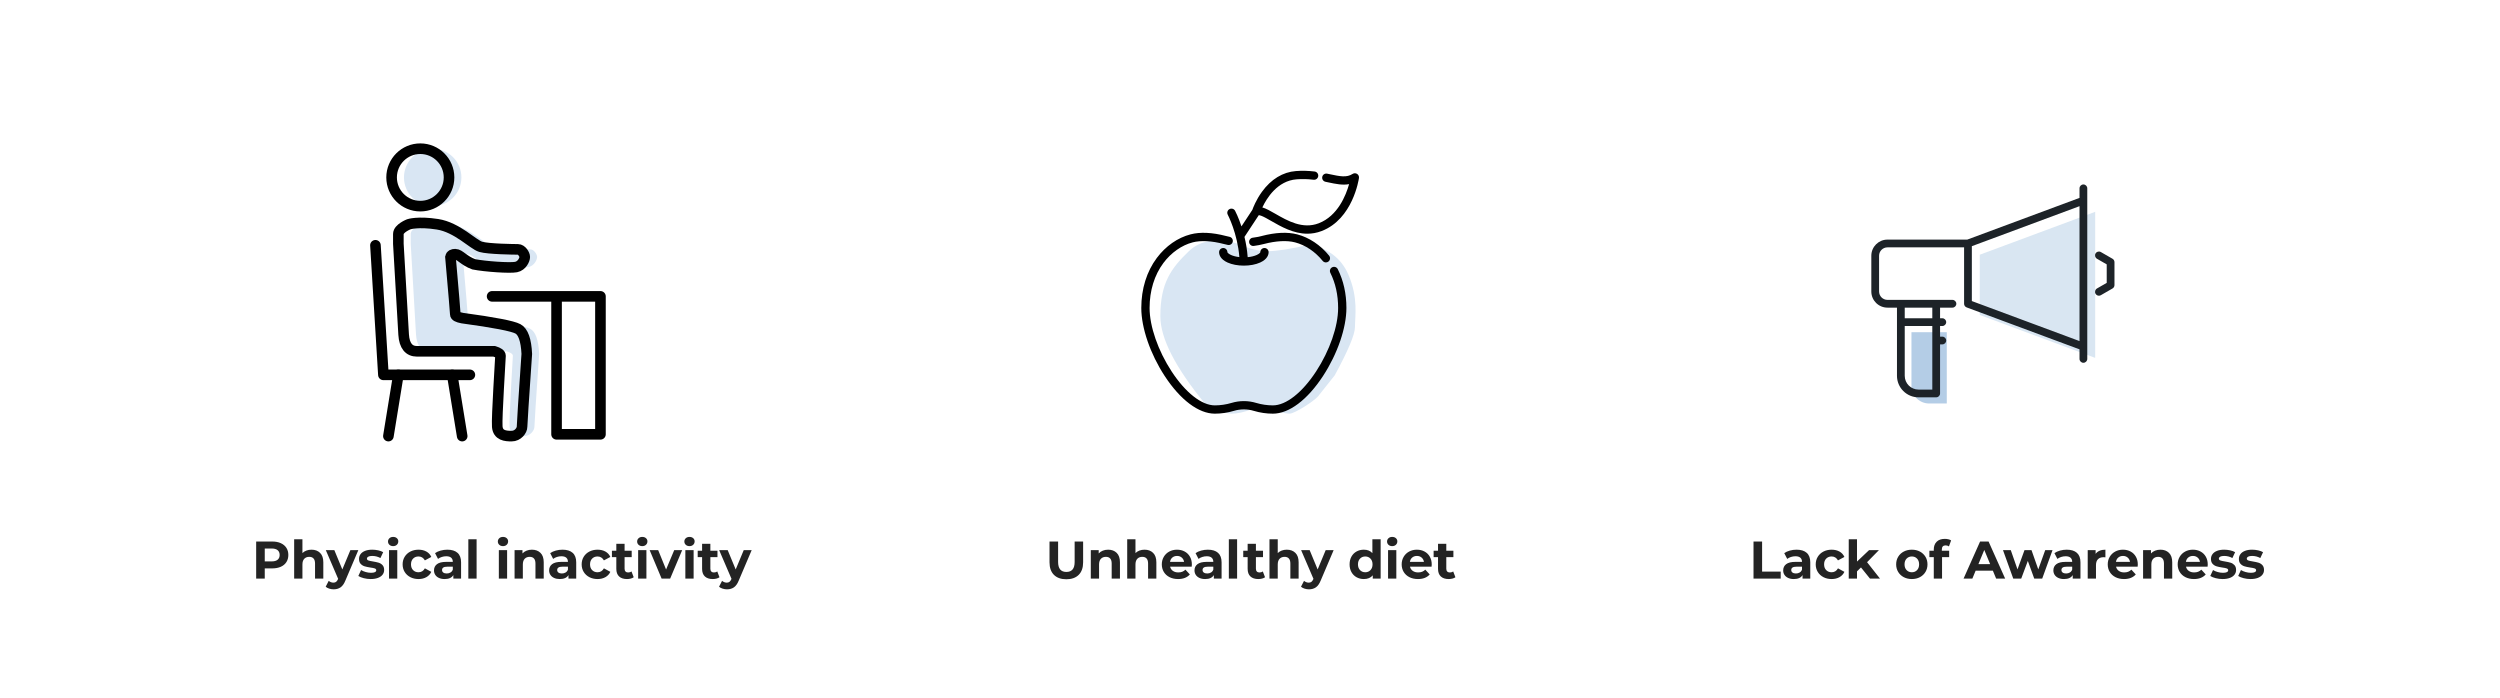 <?xml version="1.0" encoding="UTF-8"?>
<svg width="1698px" height="474px" viewBox="0 0 1698 474" version="1.1" xmlns="http://www.w3.org/2000/svg" xmlns:xlink="http://www.w3.org/1999/xlink">
    <!-- Generator: Sketch 62 (91390) - https://sketch.com -->
    <title>problems copy</title>
    <desc>Created with Sketch.</desc>
    <g id="problems-copy" stroke="none" stroke-width="1" fill="none" fill-rule="evenodd">
        <rect fill="#FFFFFF" x="0" y="0" width="1698" height="474"></rect>
        <rect id="Rectangle" fill="#FFFFFF" x="0" y="0" width="1698" height="474"></rect>
        <g id="apple" transform="translate(775, 116)">
            <path d="M67.356,50.016 C52.157,45.348 40.541,46.871 32.507,54.585 C20.456,66.156 13.104,76.128 13.104,98.735 C13.104,113.807 23.341,133.778 43.816,158.648 C51.8,162.861 57.719,164.967 61.574,164.967 C65.429,164.967 69.947,163.968 75.129,161.97 C77.037,161.97 79.367,161.97 82.117,161.97 C86.244,161.97 97.224,164.967 100.831,164.967 C104.438,164.967 117.718,156.215 120.18,153.24 C121.821,151.257 125.604,146.494 131.528,138.951 C140.703,122.056 145.29,111.129 145.29,106.171 C145.29,98.735 147.674,86.457 140.818,70.521 C136.247,59.897 127.645,53.062 115.012,50.016 C101.989,53.062 92.326,54.585 86.023,54.585 C79.721,54.585 73.498,53.062 67.356,50.016 Z" id="Path-2" fill="#D9E6F3"></path>
            <path d="M133.61,66.793 C132.916,65.401 131.225,64.836 129.834,65.529 C128.442,66.223 127.876,67.913 128.57,69.305 C132.076,76.339 133.854,84.374 133.854,93.187 C133.854,105.656 128.126,122.161 118.906,136.262 C109.46,150.708 98.477,159.333 89.527,159.333 C85.798,159.333 81.797,158.745 78.261,157.677 C72.744,156.01 66.912,156.01 61.395,157.677 C57.859,158.745 53.857,159.333 50.128,159.333 C41.178,159.333 30.195,150.708 20.748,136.262 C11.528,122.161 5.801,105.656 5.801,93.187 C5.801,81.407 9.06,70.819 15.225,62.567 C20.412,55.625 27.643,50.54 35.062,48.616 C40.605,47.179 47.915,47.561 56.201,49.718 C57.107,49.954 58.034,50.17 58.955,50.359 C60.477,50.671 61.966,49.691 62.279,48.168 C62.592,46.645 61.611,45.156 60.088,44.843 C59.262,44.673 58.432,44.481 57.621,44.269 C48.276,41.836 40.211,41.465 33.649,43.166 C24.886,45.438 16.741,51.131 10.714,59.197 C3.816,68.429 0.17,80.183 0.17,93.187 C0.17,106.69 6.249,124.377 16.036,139.343 C26.682,155.625 39.108,164.964 50.128,164.964 C54.455,164.964 58.914,164.308 63.022,163.067 C67.473,161.723 72.18,161.723 76.632,163.067 C80.74,164.308 85.199,164.964 89.526,164.964 C100.546,164.964 112.972,155.625 123.618,139.343 C133.404,124.376 139.484,106.69 139.484,93.187 C139.484,83.495 137.508,74.614 133.61,66.793 Z" id="Path" fill="#000000" fill-rule="nonzero"></path>
            <path d="M127.731,57.646 C121.853,50.417 114.138,45.275 106.006,43.166 C99.444,41.465 91.378,41.836 82.033,44.269 C80.009,44.797 77.93,45.196 75.855,45.457 C74.312,45.651 73.219,47.058 73.412,48.601 C73.606,50.144 75.016,51.239 76.556,51.044 C78.873,50.753 81.194,50.307 83.453,49.718 C91.741,47.561 99.051,47.18 104.593,48.617 C111.57,50.426 118.237,54.894 123.362,61.198 C123.919,61.883 124.73,62.238 125.549,62.238 C126.173,62.238 126.801,62.031 127.323,61.607 C128.529,60.626 128.712,58.853 127.731,57.646 Z" id="Path" fill="#000000" fill-rule="nonzero"></path>
            <path d="M146.741,2.117 C145.811,1.522 144.619,1.526 143.692,2.127 C139.649,4.749 135.107,3.787 128.232,2.332 C127.634,2.205 127.025,2.077 126.404,1.947 C124.882,1.631 123.391,2.609 123.075,4.132 C122.759,5.655 123.737,7.145 125.26,7.461 C125.873,7.588 126.475,7.716 127.065,7.841 C132.231,8.934 136.901,9.923 141.302,9.063 C139.185,16.628 133.619,30.664 120.688,35.646 C109.753,39.86 99.477,33.953 91.221,29.206 C87.908,27.302 84.982,25.62 82.381,24.889 C85.311,18.671 92.578,6.787 105.647,5.795 C109.45,5.506 113.232,5.599 117.208,6.08 C118.753,6.266 120.154,5.167 120.341,3.624 C120.528,2.08 119.428,0.677 117.884,0.49 C113.538,-0.035 109.395,-0.137 105.221,0.18 C96.286,0.858 88.291,5.737 82.101,14.286 C78.137,19.762 76.121,25.057 75.608,26.512 L68.198,37.766 C66.112,31.459 64.043,27.505 63.877,27.192 C63.148,25.819 61.443,25.297 60.07,26.026 C58.697,26.755 58.175,28.46 58.904,29.833 C58.974,29.964 65.468,42.367 66.779,58.62 C64.621,58.378 62.637,57.883 61.092,57.183 C59.226,56.338 58.647,55.48 58.647,55.264 C58.647,53.709 57.386,52.449 55.831,52.449 C54.276,52.449 53.016,53.709 53.016,55.264 C53.016,56.923 53.763,60.044 58.768,62.312 C61.768,63.671 65.695,64.419 69.826,64.419 C73.957,64.419 77.885,63.671 80.886,62.312 C85.891,60.045 86.639,56.923 86.639,55.264 C86.639,53.709 85.379,52.449 83.824,52.449 C82.269,52.449 81.008,53.709 81.008,55.264 C81.008,55.481 80.429,56.338 78.563,57.183 C76.912,57.931 74.759,58.444 72.429,58.665 C72.06,53.662 71.239,49.011 70.241,44.901 L79.96,30.143 C80.291,30.157 80.89,30.261 81.9,30.659 C83.675,31.362 85.871,32.624 88.415,34.086 C95.019,37.882 103.452,42.731 112.928,42.731 C116.083,42.731 119.356,42.192 122.713,40.899 C143.781,32.78 147.848,6.022 148.011,4.887 C148.168,3.796 147.671,2.712 146.741,2.117 Z" id="Path" fill="#000000" fill-rule="nonzero"></path>
        </g>
        <g id="protest-copy" transform="translate(1271, 125)" fill-rule="nonzero">
            <path d="M51.254,100.615 L51.254,149.054 L39.258,149.054 C32.631,149.054 27.258,143.685 27.258,137.057 L27.258,100.615 L51.254,100.615 Z" id="Path" fill-opacity="0.325" fill="#1A66B4"></path>
            <polygon id="Path" fill-opacity="0.166" fill="#1A66B4" points="73.648 47.999 73.648 88.937 152.046 118.07 152.046 18.866"></polygon>
            <g id="Group" fill="#1D2328">
                <path d="M163.83,50.756 L155.898,46.188 C154.637,45.462 153.025,45.896 152.299,47.157 C151.573,48.418 152.007,50.029 153.268,50.755 L159.88,54.563 L159.88,67.121 L153.268,70.928 C152.006,71.655 151.573,73.266 152.299,74.527 C152.787,75.374 153.674,75.848 154.585,75.848 C155.031,75.848 155.484,75.735 155.898,75.496 L163.83,70.928 C164.647,70.457 165.151,69.587 165.151,68.644 L165.151,53.04 C165.151,52.097 164.647,51.227 163.83,50.756 Z" id="Path"></path>
                <path d="M144.041,0.281 C142.586,0.281 141.406,1.461 141.406,2.916 L141.406,9.408 L65.17,37.738 L10.959,37.738 C4.916,37.738 0,42.654 0,48.697 L0,72.988 C0,79.03 4.916,83.947 10.959,83.947 L17.424,83.947 L17.424,130.237 C17.424,138.306 23.989,144.871 32.059,144.871 L44.057,144.871 C45.513,144.871 46.692,143.691 46.692,142.236 L46.692,108.918 L48.219,108.918 C49.674,108.918 50.854,107.738 50.854,106.283 C50.854,104.827 49.674,103.647 48.219,103.647 L46.692,103.647 L46.692,96.432 L48.219,96.432 C49.674,96.432 50.854,95.252 50.854,93.797 C50.854,92.342 49.674,91.162 48.219,91.162 L46.692,91.162 L46.692,83.947 L55.102,83.947 C56.558,83.947 57.738,82.767 57.738,81.312 C57.738,79.856 56.558,78.676 55.102,78.676 L10.959,78.676 C7.822,78.676 5.271,76.124 5.271,72.988 L5.271,48.698 C5.271,45.561 7.822,43.009 10.959,43.009 L63.008,43.009 L63.008,81.312 C63.008,82.413 63.693,83.398 64.726,83.782 L141.406,112.277 L141.406,118.769 C141.406,120.224 142.585,121.404 144.041,121.404 C145.497,121.404 146.676,120.224 146.676,118.769 L146.676,2.917 C146.676,1.461 145.497,0.281 144.041,0.281 Z M41.422,139.6 L32.059,139.6 C26.896,139.6 22.695,135.4 22.695,130.237 L22.695,96.432 L41.422,96.432 C41.422,96.432 41.422,139.6 41.422,139.6 Z M41.422,91.162 L22.695,91.162 L22.695,83.947 L41.422,83.947 C41.422,83.947 41.422,91.162 41.422,91.162 Z M68.279,79.479 L68.279,42.205 L141.406,15.031 L141.406,106.654 L68.279,79.479 Z" id="Shape"></path>
            </g>
        </g>
        <g id="Group-2" transform="translate(255, 101)">
            <circle id="Oval" fill="#D9E6F3" cx="38.88" cy="19.505" r="19.505"></circle>
            <circle id="Oval-Copy" stroke="#000000" stroke-width="7.2" cx="30.48" cy="19.505" r="19.505"></circle>
            <polyline id="Path-3" stroke="#000000" stroke-width="7.2" stroke-linecap="round" stroke-linejoin="round" points="79.242 100.284 152.826 100.284 152.826 193.983 123.017 193.983 123.017 103.582"></polyline>
            <path d="M23.964,64.584 L27.555,126.288 C28.062,133.845 31.112,137.623 36.706,137.623 C42.299,137.623 59.759,137.623 89.086,137.623 C91.919,138.449 93.336,139.469 93.336,140.684 C93.336,142.506 90.65,182.737 91.14,188.763 C91.63,194.79 96.668,195.212 100.894,195.212 C105.12,195.212 107.984,191.419 107.984,188.763 C107.984,186.993 109.055,170.53 111.197,139.375 C110.744,129.947 108.735,124.273 105.171,122.353 C101.607,120.433 89.006,117.999 67.368,115.052 C64.217,114.452 62.641,113.612 62.641,112.53 C62.641,111.449 61.545,98.453 59.354,73.542 C59.618,72.277 60.714,71.645 62.641,71.645 C65.532,71.645 68.437,76.061 75.156,78.512 C82.958,80.064 99.814,81.203 103.899,80.382 C107.984,79.56 109.807,75.279 109.807,73.542 C109.807,71.805 107.725,68.376 105.171,68.376 C102.617,68.376 85.159,68.165 79.945,66.658 C74.731,65.151 63.895,53.39 50.537,51.322 C37.18,49.254 31.086,51.322 31.086,51.322 C31.086,51.322 23.964,54.09 23.964,57.932 C23.964,60.492 23.964,62.71 23.964,64.584 Z" id="Path-4-Copy" fill="#D9E6F3"></path>
            <path d="M15.564,64.584 L19.155,126.288 C19.662,133.845 22.712,137.623 28.306,137.623 C33.899,137.623 51.359,137.623 80.686,137.623 C83.519,138.449 84.936,139.469 84.936,140.684 C84.936,142.506 82.25,182.737 82.74,188.763 C83.23,194.79 88.268,195.212 92.494,195.212 C96.72,195.212 99.584,191.419 99.584,188.763 C99.584,186.993 100.655,170.53 102.797,139.375 C102.344,129.947 100.335,124.273 96.771,122.353 C93.207,120.433 80.606,117.999 58.968,115.052 C55.817,114.452 54.241,113.612 54.241,112.53 C54.241,111.449 53.145,98.453 50.954,73.542 C51.218,72.277 52.314,71.645 54.241,71.645 C57.132,71.645 60.037,76.061 66.756,78.512 C74.558,80.064 91.414,81.203 95.499,80.382 C99.584,79.56 101.407,75.279 101.407,73.542 C101.407,71.805 99.325,68.376 96.771,68.376 C94.217,68.376 76.759,68.165 71.545,66.658 C66.331,65.151 55.495,53.39 42.137,51.322 C28.78,49.254 22.686,51.322 22.686,51.322 C22.686,51.322 15.564,54.09 15.564,57.932 C15.564,60.492 15.564,62.71 15.564,64.584 Z" id="Path-4" stroke="#000000" stroke-width="7.2"></path>
            <g id="Group-3" transform="translate(0, 65.598)" stroke="#000000" stroke-linecap="round" stroke-linejoin="round" stroke-width="7.2">
                <polyline id="Path-5" points="-9.94233731e-13 2.25769848e-13 5.408 87.996 16.811 87.996 51.963 87.996 64.14 87.996"></polyline>
                <line x1="8.799" y1="129.603" x2="15.564" y2="88.043" id="Path-6"></line>
                <line x1="52.152" y1="129.603" x2="58.917" y2="88.043" id="Path-6-Copy" transform="translate(55.534, 108.823) scale(-1, 1) translate(-55.534, -108.823) "></line>
            </g>
        </g>
        <path d="M179.82,393 L179.82,386.052 L184.896,386.052 C187.128,386.052 189.066,385.686 190.71,384.954 C192.354,384.222 193.62,383.166 194.508,381.786 C195.396,380.406 195.84,378.792 195.84,376.944 C195.84,375.072 195.396,373.452 194.508,372.084 C193.62,370.716 192.354,369.66 190.71,368.916 C189.066,368.172 187.128,367.8 184.896,367.8 L184.896,367.8 L173.988,367.8 L173.988,393 L179.82,393 Z M184.572,381.3 L179.82,381.3 L179.82,372.552 L184.572,372.552 C186.324,372.552 187.656,372.93 188.568,373.686 C189.48,374.442 189.936,375.528 189.936,376.944 C189.936,378.336 189.48,379.41 188.568,380.166 C187.656,380.922 186.324,381.3 184.572,381.3 L184.572,381.3 Z M205.41,393 L205.41,383.424 C205.41,381.696 205.83,380.394 206.67,379.518 C207.51,378.642 208.638,378.204 210.054,378.204 C211.326,378.204 212.298,378.582 212.97,379.338 C213.642,380.094 213.978,381.24 213.978,382.776 L213.978,382.776 L213.978,393 L219.594,393 L219.594,381.912 C219.594,379.08 218.856,376.944 217.38,375.504 C215.904,374.064 213.966,373.344 211.566,373.344 C210.318,373.344 209.166,373.542 208.11,373.938 C207.054,374.334 206.154,374.904 205.41,375.648 L205.41,375.648 L205.41,366.288 L199.794,366.288 L199.794,393 L205.41,393 Z M226.608,400.272 C228.456,400.272 230.034,399.816 231.342,398.904 C232.65,397.992 233.748,396.42 234.636,394.188 L234.636,394.188 L243.384,373.632 L237.984,373.632 L232.512,386.772 L227.076,373.632 L221.28,373.632 L229.668,393.144 L229.596,393.324 C229.212,394.188 228.78,394.806 228.3,395.178 C227.82,395.55 227.196,395.736 226.428,395.736 C225.876,395.736 225.318,395.628 224.754,395.412 C224.19,395.196 223.692,394.896 223.26,394.512 L223.26,394.512 L221.208,398.508 C221.832,399.06 222.636,399.492 223.62,399.804 C224.604,400.116 225.6,400.272 226.608,400.272 Z M251.766,393.288 C253.662,393.288 255.3,393.03 256.68,392.514 C258.06,391.998 259.11,391.272 259.83,390.336 C260.55,389.4 260.91,388.332 260.91,387.132 C260.91,385.716 260.538,384.612 259.794,383.82 C259.05,383.028 258.174,382.482 257.166,382.182 C256.158,381.882 254.862,381.6 253.278,381.336 C251.862,381.12 250.83,380.892 250.182,380.652 C249.534,380.412 249.21,379.992 249.21,379.392 C249.21,378.864 249.51,378.432 250.11,378.096 C250.71,377.76 251.61,377.592 252.81,377.592 C254.826,377.592 256.686,378.072 258.39,379.032 L258.39,379.032 L260.262,375.036 C259.374,374.508 258.252,374.094 256.896,373.794 C255.54,373.494 254.178,373.344 252.81,373.344 C250.962,373.344 249.36,373.608 248.004,374.136 C246.648,374.664 245.616,375.402 244.908,376.35 C244.2,377.298 243.846,378.384 243.846,379.608 C243.846,381.072 244.224,382.2 244.98,382.992 C245.736,383.784 246.63,384.336 247.662,384.648 C248.694,384.96 250.002,385.236 251.586,385.476 C252.93,385.644 253.926,385.848 254.574,386.088 C255.222,386.328 255.546,386.724 255.546,387.276 C255.546,388.452 254.358,389.04 251.982,389.04 C250.806,389.04 249.606,388.866 248.382,388.518 C247.158,388.17 246.114,387.72 245.25,387.168 L245.25,387.168 L243.378,391.2 C244.29,391.8 245.514,392.298 247.05,392.694 C248.586,393.09 250.158,393.288 251.766,393.288 Z M267.024,370.932 C268.056,370.932 268.896,370.626 269.544,370.014 C270.192,369.402 270.516,368.628 270.516,367.692 C270.516,366.828 270.192,366.108 269.544,365.532 C268.896,364.956 268.056,364.668 267.024,364.668 C265.992,364.668 265.152,364.968 264.504,365.568 C263.856,366.168 263.532,366.912 263.532,367.8 C263.532,368.688 263.856,369.432 264.504,370.032 C265.152,370.632 265.992,370.932 267.024,370.932 Z M269.832,393 L269.832,373.632 L264.216,373.632 L264.216,393 L269.832,393 Z M284.262,393.288 C286.302,393.288 288.084,392.856 289.608,391.992 C291.132,391.128 292.242,389.928 292.938,388.392 L292.938,388.392 L288.582,386.016 C287.598,387.792 286.146,388.68 284.226,388.68 C282.762,388.68 281.55,388.2 280.59,387.24 C279.63,386.28 279.15,384.972 279.15,383.316 C279.15,381.66 279.63,380.352 280.59,379.392 C281.55,378.432 282.762,377.952 284.226,377.952 C286.122,377.952 287.574,378.84 288.582,380.616 L288.582,380.616 L292.938,378.276 C292.242,376.692 291.132,375.474 289.608,374.622 C288.084,373.77 286.302,373.344 284.262,373.344 C282.198,373.344 280.344,373.77 278.7,374.622 C277.056,375.474 275.772,376.656 274.848,378.168 C273.924,379.68 273.462,381.396 273.462,383.316 C273.462,385.236 273.924,386.952 274.848,388.464 C275.772,389.976 277.056,391.158 278.7,392.01 C280.344,392.862 282.198,393.288 284.262,393.288 Z M302.004,393.288 C304.884,393.288 306.852,392.388 307.908,390.588 L307.908,390.588 L307.908,393 L313.164,393 L313.164,381.948 C313.164,379.068 312.36,376.914 310.752,375.486 C309.144,374.058 306.84,373.344 303.84,373.344 C302.28,373.344 300.762,373.548 299.286,373.956 C297.81,374.364 296.544,374.94 295.488,375.684 L295.488,375.684 L297.504,379.608 C298.2,379.056 299.046,378.618 300.042,378.294 C301.038,377.97 302.052,377.808 303.084,377.808 C304.572,377.808 305.688,378.138 306.432,378.798 C307.176,379.458 307.548,380.4 307.548,381.624 L307.548,381.624 L303.084,381.624 C300.252,381.624 298.158,382.14 296.802,383.172 C295.446,384.204 294.768,385.62 294.768,387.42 C294.768,388.548 295.056,389.556 295.632,390.444 C296.208,391.332 297.042,392.028 298.134,392.532 C299.226,393.036 300.516,393.288 302.004,393.288 Z M303.408,389.508 C302.424,389.508 301.65,389.298 301.086,388.878 C300.522,388.458 300.24,387.888 300.24,387.168 C300.24,385.656 301.392,384.9 303.696,384.9 L303.696,384.9 L307.548,384.9 L307.548,386.88 C307.236,387.744 306.708,388.398 305.964,388.842 C305.22,389.286 304.368,389.508 303.408,389.508 Z M323.706,393 L323.706,366.288 L318.09,366.288 L318.09,393 L323.706,393 Z M341.622,370.932 C342.654,370.932 343.494,370.626 344.142,370.014 C344.79,369.402 345.114,368.628 345.114,367.692 C345.114,366.828 344.79,366.108 344.142,365.532 C343.494,364.956 342.654,364.668 341.622,364.668 C340.59,364.668 339.75,364.968 339.102,365.568 C338.454,366.168 338.13,366.912 338.13,367.8 C338.13,368.688 338.454,369.432 339.102,370.032 C339.75,370.632 340.59,370.932 341.622,370.932 Z M344.43,393 L344.43,373.632 L338.814,373.632 L338.814,393 L344.43,393 Z M355.116,393 L355.116,383.424 C355.116,381.696 355.536,380.394 356.376,379.518 C357.216,378.642 358.344,378.204 359.76,378.204 C361.032,378.204 362.004,378.582 362.676,379.338 C363.348,380.094 363.684,381.24 363.684,382.776 L363.684,382.776 L363.684,393 L369.3,393 L369.3,381.912 C369.3,379.08 368.562,376.944 367.086,375.504 C365.61,374.064 363.672,373.344 361.272,373.344 C359.952,373.344 358.74,373.566 357.636,374.01 C356.532,374.454 355.608,375.084 354.864,375.9 L354.864,375.9 L354.864,373.632 L349.5,373.632 L349.5,393 L355.116,393 Z M380.202,393.288 C383.082,393.288 385.05,392.388 386.106,390.588 L386.106,390.588 L386.106,393 L391.362,393 L391.362,381.948 C391.362,379.068 390.558,376.914 388.95,375.486 C387.342,374.058 385.038,373.344 382.038,373.344 C380.478,373.344 378.96,373.548 377.484,373.956 C376.008,374.364 374.742,374.94 373.686,375.684 L373.686,375.684 L375.702,379.608 C376.398,379.056 377.244,378.618 378.24,378.294 C379.236,377.97 380.25,377.808 381.282,377.808 C382.77,377.808 383.886,378.138 384.63,378.798 C385.374,379.458 385.746,380.4 385.746,381.624 L385.746,381.624 L381.282,381.624 C378.45,381.624 376.356,382.14 375,383.172 C373.644,384.204 372.966,385.62 372.966,387.42 C372.966,388.548 373.254,389.556 373.83,390.444 C374.406,391.332 375.24,392.028 376.332,392.532 C377.424,393.036 378.714,393.288 380.202,393.288 Z M381.606,389.508 C380.622,389.508 379.848,389.298 379.284,388.878 C378.72,388.458 378.438,387.888 378.438,387.168 C378.438,385.656 379.59,384.9 381.894,384.9 L381.894,384.9 L385.746,384.9 L385.746,386.88 C385.434,387.744 384.906,388.398 384.162,388.842 C383.418,389.286 382.566,389.508 381.606,389.508 Z M405.864,393.288 C407.904,393.288 409.686,392.856 411.21,391.992 C412.734,391.128 413.844,389.928 414.54,388.392 L414.54,388.392 L410.184,386.016 C409.2,387.792 407.748,388.68 405.828,388.68 C404.364,388.68 403.152,388.2 402.192,387.24 C401.232,386.28 400.752,384.972 400.752,383.316 C400.752,381.66 401.232,380.352 402.192,379.392 C403.152,378.432 404.364,377.952 405.828,377.952 C407.724,377.952 409.176,378.84 410.184,380.616 L410.184,380.616 L414.54,378.276 C413.844,376.692 412.734,375.474 411.21,374.622 C409.686,373.77 407.904,373.344 405.864,373.344 C403.8,373.344 401.946,373.77 400.302,374.622 C398.658,375.474 397.374,376.656 396.45,378.168 C395.526,379.68 395.064,381.396 395.064,383.316 C395.064,385.236 395.526,386.952 396.45,388.464 C397.374,389.976 398.658,391.158 400.302,392.01 C401.946,392.862 403.8,393.288 405.864,393.288 Z M425.838,393.288 C426.726,393.288 427.572,393.186 428.376,392.982 C429.18,392.778 429.858,392.472 430.41,392.064 L430.41,392.064 L428.898,388.104 C428.274,388.584 427.518,388.824 426.63,388.824 C425.862,388.824 425.268,388.602 424.848,388.158 C424.428,387.714 424.218,387.084 424.218,386.268 L424.218,386.268 L424.218,378.384 L429.042,378.384 L429.042,374.064 L424.218,374.064 L424.218,369.348 L418.602,369.348 L418.602,374.064 L415.614,374.064 L415.614,378.384 L418.602,378.384 L418.602,386.34 C418.602,388.62 419.232,390.348 420.492,391.524 C421.752,392.7 423.534,393.288 425.838,393.288 Z M436.236,370.932 C437.268,370.932 438.108,370.626 438.756,370.014 C439.404,369.402 439.728,368.628 439.728,367.692 C439.728,366.828 439.404,366.108 438.756,365.532 C438.108,364.956 437.268,364.668 436.236,364.668 C435.204,364.668 434.364,364.968 433.716,365.568 C433.068,366.168 432.744,366.912 432.744,367.8 C432.744,368.688 433.068,369.432 433.716,370.032 C434.364,370.632 435.204,370.932 436.236,370.932 Z M439.044,393 L439.044,373.632 L433.428,373.632 L433.428,393 L439.044,393 Z M455.166,393 L463.338,373.632 L457.938,373.632 L452.394,386.808 L447.03,373.632 L441.234,373.632 L449.37,393 L455.166,393 Z M468.3,370.932 C469.332,370.932 470.172,370.626 470.82,370.014 C471.468,369.402 471.792,368.628 471.792,367.692 C471.792,366.828 471.468,366.108 470.82,365.532 C470.172,364.956 469.332,364.668 468.3,364.668 C467.268,364.668 466.428,364.968 465.78,365.568 C465.132,366.168 464.808,366.912 464.808,367.8 C464.808,368.688 465.132,369.432 465.78,370.032 C466.428,370.632 467.268,370.932 468.3,370.932 Z M471.108,393 L471.108,373.632 L465.492,373.632 L465.492,393 L471.108,393 Z M484.098,393.288 C484.986,393.288 485.832,393.186 486.636,392.982 C487.44,392.778 488.118,392.472 488.67,392.064 L488.67,392.064 L487.158,388.104 C486.534,388.584 485.778,388.824 484.89,388.824 C484.122,388.824 483.528,388.602 483.108,388.158 C482.688,387.714 482.478,387.084 482.478,386.268 L482.478,386.268 L482.478,378.384 L487.302,378.384 L487.302,374.064 L482.478,374.064 L482.478,369.348 L476.862,369.348 L476.862,374.064 L473.874,374.064 L473.874,378.384 L476.862,378.384 L476.862,386.34 C476.862,388.62 477.492,390.348 478.752,391.524 C480.012,392.7 481.794,393.288 484.098,393.288 Z M493.776,400.272 C495.624,400.272 497.202,399.816 498.51,398.904 C499.818,397.992 500.916,396.42 501.804,394.188 L501.804,394.188 L510.552,373.632 L505.152,373.632 L499.68,386.772 L494.244,373.632 L488.448,373.632 L496.836,393.144 L496.764,393.324 C496.38,394.188 495.948,394.806 495.468,395.178 C494.988,395.55 494.364,395.736 493.596,395.736 C493.044,395.736 492.486,395.628 491.922,395.412 C491.358,395.196 490.86,394.896 490.428,394.512 L490.428,394.512 L488.376,398.508 C489,399.06 489.804,399.492 490.788,399.804 C491.772,400.116 492.768,400.272 493.776,400.272 Z" id="Physicalinactivity" fill="#232323" fill-rule="nonzero"></path>
        <path d="M724.244,393.432 C727.844,393.432 730.646,392.436 732.65,390.444 C734.654,388.452 735.656,385.608 735.656,381.912 L735.656,381.912 L735.656,367.8 L729.896,367.8 L729.896,381.696 C729.896,384.024 729.416,385.734 728.456,386.826 C727.496,387.918 726.104,388.464 724.28,388.464 C720.536,388.464 718.664,386.208 718.664,381.696 L718.664,381.696 L718.664,367.8 L712.832,367.8 L712.832,381.912 C712.832,385.608 713.834,388.452 715.838,390.444 C717.842,392.436 720.644,393.432 724.244,393.432 Z M746.486,393 L746.486,383.424 C746.486,381.696 746.906,380.394 747.746,379.518 C748.586,378.642 749.714,378.204 751.13,378.204 C752.402,378.204 753.374,378.582 754.046,379.338 C754.718,380.094 755.054,381.24 755.054,382.776 L755.054,382.776 L755.054,393 L760.67,393 L760.67,381.912 C760.67,379.08 759.932,376.944 758.456,375.504 C756.98,374.064 755.042,373.344 752.642,373.344 C751.322,373.344 750.11,373.566 749.006,374.01 C747.902,374.454 746.978,375.084 746.234,375.9 L746.234,375.9 L746.234,373.632 L740.87,373.632 L740.87,393 L746.486,393 Z M771.212,393 L771.212,383.424 C771.212,381.696 771.632,380.394 772.472,379.518 C773.312,378.642 774.44,378.204 775.856,378.204 C777.128,378.204 778.1,378.582 778.772,379.338 C779.444,380.094 779.78,381.24 779.78,382.776 L779.78,382.776 L779.78,393 L785.396,393 L785.396,381.912 C785.396,379.08 784.658,376.944 783.182,375.504 C781.706,374.064 779.768,373.344 777.368,373.344 C776.12,373.344 774.968,373.542 773.912,373.938 C772.856,374.334 771.956,374.904 771.212,375.648 L771.212,375.648 L771.212,366.288 L765.596,366.288 L765.596,393 L771.212,393 Z M800.15,393.288 C803.654,393.288 806.318,392.244 808.142,390.156 L808.142,390.156 L805.154,386.916 C804.482,387.564 803.756,388.038 802.976,388.338 C802.196,388.638 801.302,388.788 800.294,388.788 C798.83,388.788 797.606,388.44 796.622,387.744 C795.638,387.048 795.014,386.1 794.75,384.9 L794.75,384.9 L809.402,384.9 C809.474,383.964 809.51,383.46 809.51,383.388 C809.51,381.372 809.072,379.602 808.196,378.078 C807.32,376.554 806.114,375.384 804.578,374.568 C803.042,373.752 801.326,373.344 799.43,373.344 C797.486,373.344 795.728,373.77 794.156,374.622 C792.584,375.474 791.348,376.662 790.448,378.186 C789.548,379.71 789.098,381.42 789.098,383.316 C789.098,385.236 789.554,386.952 790.466,388.464 C791.378,389.976 792.674,391.158 794.354,392.01 C796.034,392.862 797.966,393.288 800.15,393.288 Z M804.218,381.624 L794.678,381.624 C794.87,380.376 795.398,379.392 796.262,378.672 C797.126,377.952 798.194,377.592 799.466,377.592 C800.714,377.592 801.77,377.958 802.634,378.69 C803.498,379.422 804.026,380.4 804.218,381.624 L804.218,381.624 Z M818.54,393.288 C821.42,393.288 823.388,392.388 824.444,390.588 L824.444,390.588 L824.444,393 L829.7,393 L829.7,381.948 C829.7,379.068 828.896,376.914 827.288,375.486 C825.68,374.058 823.376,373.344 820.376,373.344 C818.816,373.344 817.298,373.548 815.822,373.956 C814.346,374.364 813.08,374.94 812.024,375.684 L812.024,375.684 L814.04,379.608 C814.736,379.056 815.582,378.618 816.578,378.294 C817.574,377.97 818.588,377.808 819.62,377.808 C821.108,377.808 822.224,378.138 822.968,378.798 C823.712,379.458 824.084,380.4 824.084,381.624 L824.084,381.624 L819.62,381.624 C816.788,381.624 814.694,382.14 813.338,383.172 C811.982,384.204 811.304,385.62 811.304,387.42 C811.304,388.548 811.592,389.556 812.168,390.444 C812.744,391.332 813.578,392.028 814.67,392.532 C815.762,393.036 817.052,393.288 818.54,393.288 Z M819.944,389.508 C818.96,389.508 818.186,389.298 817.622,388.878 C817.058,388.458 816.776,387.888 816.776,387.168 C816.776,385.656 817.928,384.9 820.232,384.9 L820.232,384.9 L824.084,384.9 L824.084,386.88 C823.772,387.744 823.244,388.398 822.5,388.842 C821.756,389.286 820.904,389.508 819.944,389.508 Z M840.242,393 L840.242,366.288 L834.626,366.288 L834.626,393 L840.242,393 Z M854.636,393.288 C855.524,393.288 856.37,393.186 857.174,392.982 C857.978,392.778 858.656,392.472 859.208,392.064 L859.208,392.064 L857.696,388.104 C857.072,388.584 856.316,388.824 855.428,388.824 C854.66,388.824 854.066,388.602 853.646,388.158 C853.226,387.714 853.016,387.084 853.016,386.268 L853.016,386.268 L853.016,378.384 L857.84,378.384 L857.84,374.064 L853.016,374.064 L853.016,369.348 L847.4,369.348 L847.4,374.064 L844.412,374.064 L844.412,378.384 L847.4,378.384 L847.4,386.34 C847.4,388.62 848.03,390.348 849.29,391.524 C850.55,392.7 852.332,393.288 854.636,393.288 Z M867.842,393 L867.842,383.424 C867.842,381.696 868.262,380.394 869.102,379.518 C869.942,378.642 871.07,378.204 872.486,378.204 C873.758,378.204 874.73,378.582 875.402,379.338 C876.074,380.094 876.41,381.24 876.41,382.776 L876.41,382.776 L876.41,393 L882.026,393 L882.026,381.912 C882.026,379.08 881.288,376.944 879.812,375.504 C878.336,374.064 876.398,373.344 873.998,373.344 C872.75,373.344 871.598,373.542 870.542,373.938 C869.486,374.334 868.586,374.904 867.842,375.648 L867.842,375.648 L867.842,366.288 L862.226,366.288 L862.226,393 L867.842,393 Z M889.04,400.272 C890.888,400.272 892.466,399.816 893.774,398.904 C895.082,397.992 896.18,396.42 897.068,394.188 L897.068,394.188 L905.816,373.632 L900.416,373.632 L894.944,386.772 L889.508,373.632 L883.712,373.632 L892.1,393.144 L892.028,393.324 C891.644,394.188 891.212,394.806 890.732,395.178 C890.252,395.55 889.628,395.736 888.86,395.736 C888.308,395.736 887.75,395.628 887.186,395.412 C886.622,395.196 886.124,394.896 885.692,394.512 L885.692,394.512 L883.64,398.508 C884.264,399.06 885.068,399.492 886.052,399.804 C887.036,400.116 888.032,400.272 889.04,400.272 Z M926.324,393.288 C928.964,393.288 930.98,392.448 932.372,390.768 L932.372,390.768 L932.372,393 L937.736,393 L937.736,366.288 L932.12,366.288 L932.12,375.684 C930.728,374.124 928.796,373.344 926.324,373.344 C924.5,373.344 922.85,373.752 921.374,374.568 C919.898,375.384 918.74,376.548 917.9,378.06 C917.06,379.572 916.64,381.324 916.64,383.316 C916.64,385.308 917.06,387.06 917.9,388.572 C918.74,390.084 919.898,391.248 921.374,392.064 C922.85,392.88 924.5,393.288 926.324,393.288 Z M927.296,388.68 C925.856,388.68 924.668,388.194 923.732,387.222 C922.796,386.25 922.328,384.948 922.328,383.316 C922.328,381.684 922.796,380.382 923.732,379.41 C924.668,378.438 925.856,377.952 927.296,377.952 C928.712,377.952 929.888,378.438 930.824,379.41 C931.76,380.382 932.228,381.684 932.228,383.316 C932.228,384.948 931.76,386.25 930.824,387.222 C929.888,388.194 928.712,388.68 927.296,388.68 Z M945.578,370.932 C946.61,370.932 947.45,370.626 948.098,370.014 C948.746,369.402 949.07,368.628 949.07,367.692 C949.07,366.828 948.746,366.108 948.098,365.532 C947.45,364.956 946.61,364.668 945.578,364.668 C944.546,364.668 943.706,364.968 943.058,365.568 C942.41,366.168 942.086,366.912 942.086,367.8 C942.086,368.688 942.41,369.432 943.058,370.032 C943.706,370.632 944.546,370.932 945.578,370.932 Z M948.386,393 L948.386,373.632 L942.77,373.632 L942.77,393 L948.386,393 Z M963.068,393.288 C966.572,393.288 969.236,392.244 971.06,390.156 L971.06,390.156 L968.072,386.916 C967.4,387.564 966.674,388.038 965.894,388.338 C965.114,388.638 964.22,388.788 963.212,388.788 C961.748,388.788 960.524,388.44 959.54,387.744 C958.556,387.048 957.932,386.1 957.668,384.9 L957.668,384.9 L972.32,384.9 C972.392,383.964 972.428,383.46 972.428,383.388 C972.428,381.372 971.99,379.602 971.114,378.078 C970.238,376.554 969.032,375.384 967.496,374.568 C965.96,373.752 964.244,373.344 962.348,373.344 C960.404,373.344 958.646,373.77 957.074,374.622 C955.502,375.474 954.266,376.662 953.366,378.186 C952.466,379.71 952.016,381.42 952.016,383.316 C952.016,385.236 952.472,386.952 953.384,388.464 C954.296,389.976 955.592,391.158 957.272,392.01 C958.952,392.862 960.884,393.288 963.068,393.288 Z M967.136,381.624 L957.596,381.624 C957.788,380.376 958.316,379.392 959.18,378.672 C960.044,377.952 961.112,377.592 962.384,377.592 C963.632,377.592 964.688,377.958 965.552,378.69 C966.416,379.422 966.944,380.4 967.136,381.624 L967.136,381.624 Z M983.942,393.288 C984.83,393.288 985.676,393.186 986.48,392.982 C987.284,392.778 987.962,392.472 988.514,392.064 L988.514,392.064 L987.002,388.104 C986.378,388.584 985.622,388.824 984.734,388.824 C983.966,388.824 983.372,388.602 982.952,388.158 C982.532,387.714 982.322,387.084 982.322,386.268 L982.322,386.268 L982.322,378.384 L987.146,378.384 L987.146,374.064 L982.322,374.064 L982.322,369.348 L976.706,369.348 L976.706,374.064 L973.718,374.064 L973.718,378.384 L976.706,378.384 L976.706,386.34 C976.706,388.62 977.336,390.348 978.596,391.524 C979.856,392.7 981.638,393.288 983.942,393.288 Z" id="Unhealthydiet" fill="#232323" fill-rule="nonzero"></path>
        <path d="M1209.456,393 L1209.456,388.248 L1196.82,388.248 L1196.82,367.8 L1190.988,367.8 L1190.988,393 L1209.456,393 Z M1218.378,393.288 C1221.258,393.288 1223.226,392.388 1224.282,390.588 L1224.282,390.588 L1224.282,393 L1229.538,393 L1229.538,381.948 C1229.538,379.068 1228.734,376.914 1227.126,375.486 C1225.518,374.058 1223.214,373.344 1220.214,373.344 C1218.654,373.344 1217.136,373.548 1215.66,373.956 C1214.184,374.364 1212.918,374.94 1211.862,375.684 L1211.862,375.684 L1213.878,379.608 C1214.574,379.056 1215.42,378.618 1216.416,378.294 C1217.412,377.97 1218.426,377.808 1219.458,377.808 C1220.946,377.808 1222.062,378.138 1222.806,378.798 C1223.55,379.458 1223.922,380.4 1223.922,381.624 L1223.922,381.624 L1219.458,381.624 C1216.626,381.624 1214.532,382.14 1213.176,383.172 C1211.82,384.204 1211.142,385.62 1211.142,387.42 C1211.142,388.548 1211.43,389.556 1212.006,390.444 C1212.582,391.332 1213.416,392.028 1214.508,392.532 C1215.6,393.036 1216.89,393.288 1218.378,393.288 Z M1219.782,389.508 C1218.798,389.508 1218.024,389.298 1217.46,388.878 C1216.896,388.458 1216.614,387.888 1216.614,387.168 C1216.614,385.656 1217.766,384.9 1220.07,384.9 L1220.07,384.9 L1223.922,384.9 L1223.922,386.88 C1223.61,387.744 1223.082,388.398 1222.338,388.842 C1221.594,389.286 1220.742,389.508 1219.782,389.508 Z M1244.04,393.288 C1246.08,393.288 1247.862,392.856 1249.386,391.992 C1250.91,391.128 1252.02,389.928 1252.716,388.392 L1252.716,388.392 L1248.36,386.016 C1247.376,387.792 1245.924,388.68 1244.004,388.68 C1242.54,388.68 1241.328,388.2 1240.368,387.24 C1239.408,386.28 1238.928,384.972 1238.928,383.316 C1238.928,381.66 1239.408,380.352 1240.368,379.392 C1241.328,378.432 1242.54,377.952 1244.004,377.952 C1245.9,377.952 1247.352,378.84 1248.36,380.616 L1248.36,380.616 L1252.716,378.276 C1252.02,376.692 1250.91,375.474 1249.386,374.622 C1247.862,373.77 1246.08,373.344 1244.04,373.344 C1241.976,373.344 1240.122,373.77 1238.478,374.622 C1236.834,375.474 1235.55,376.656 1234.626,378.168 C1233.702,379.68 1233.24,381.396 1233.24,383.316 C1233.24,385.236 1233.702,386.952 1234.626,388.464 C1235.55,389.976 1236.834,391.158 1238.478,392.01 C1240.122,392.862 1241.976,393.288 1244.04,393.288 Z M1261.278,393 L1261.278,388.068 L1263.978,385.404 L1270.098,393 L1276.902,393 L1268.118,381.84 L1276.182,373.632 L1269.486,373.632 L1261.278,381.408 L1261.278,366.288 L1255.662,366.288 L1255.662,393 L1261.278,393 Z M1298.526,393.288 C1300.566,393.288 1302.39,392.862 1303.998,392.01 C1305.606,391.158 1306.866,389.976 1307.778,388.464 C1308.69,386.952 1309.146,385.236 1309.146,383.316 C1309.146,381.396 1308.69,379.68 1307.778,378.168 C1306.866,376.656 1305.606,375.474 1303.998,374.622 C1302.39,373.77 1300.566,373.344 1298.526,373.344 C1296.486,373.344 1294.656,373.77 1293.036,374.622 C1291.416,375.474 1290.15,376.656 1289.238,378.168 C1288.326,379.68 1287.87,381.396 1287.87,383.316 C1287.87,385.236 1288.326,386.952 1289.238,388.464 C1290.15,389.976 1291.416,391.158 1293.036,392.01 C1294.656,392.862 1296.486,393.288 1298.526,393.288 Z M1298.526,388.68 C1297.086,388.68 1295.898,388.194 1294.962,387.222 C1294.026,386.25 1293.558,384.948 1293.558,383.316 C1293.558,381.684 1294.026,380.382 1294.962,379.41 C1295.898,378.438 1297.086,377.952 1298.526,377.952 C1299.966,377.952 1301.148,378.438 1302.072,379.41 C1302.996,380.382 1303.458,381.684 1303.458,383.316 C1303.458,384.948 1302.996,386.25 1302.072,387.222 C1301.148,388.194 1299.966,388.68 1298.526,388.68 Z M1319.04,393 L1319.04,378.384 L1323.864,378.384 L1323.864,374.064 L1318.896,374.064 L1318.896,373.236 C1318.896,371.364 1319.748,370.428 1321.452,370.428 C1322.316,370.428 1323.072,370.656 1323.72,371.112 L1323.72,371.112 L1325.196,367.044 C1324.692,366.708 1324.062,366.45 1323.306,366.27 C1322.55,366.09 1321.752,366 1320.912,366 C1318.536,366 1316.694,366.648 1315.386,367.944 C1314.078,369.24 1313.424,370.992 1313.424,373.2 L1313.424,373.2 L1313.424,374.064 L1310.436,374.064 L1310.436,378.384 L1313.424,378.384 L1313.424,393 L1319.04,393 Z M1339.62,393 L1341.852,387.6 L1353.552,387.6 L1355.784,393 L1361.904,393 L1350.636,367.8 L1344.876,367.8 L1333.644,393 L1339.62,393 Z M1351.716,383.172 L1343.724,383.172 L1347.72,373.524 L1351.716,383.172 Z M1372.806,393 L1377.306,380.976 L1381.662,393 L1387.062,393 L1394.082,373.632 L1389.114,373.632 L1384.398,386.736 L1379.79,373.632 L1375.038,373.632 L1370.286,386.736 L1365.714,373.632 L1360.422,373.632 L1367.406,393 L1372.806,393 Z M1401.888,393.288 C1404.768,393.288 1406.736,392.388 1407.792,390.588 L1407.792,390.588 L1407.792,393 L1413.048,393 L1413.048,381.948 C1413.048,379.068 1412.244,376.914 1410.636,375.486 C1409.028,374.058 1406.724,373.344 1403.724,373.344 C1402.164,373.344 1400.646,373.548 1399.17,373.956 C1397.694,374.364 1396.428,374.94 1395.372,375.684 L1395.372,375.684 L1397.388,379.608 C1398.084,379.056 1398.93,378.618 1399.926,378.294 C1400.922,377.97 1401.936,377.808 1402.968,377.808 C1404.456,377.808 1405.572,378.138 1406.316,378.798 C1407.06,379.458 1407.432,380.4 1407.432,381.624 L1407.432,381.624 L1402.968,381.624 C1400.136,381.624 1398.042,382.14 1396.686,383.172 C1395.33,384.204 1394.652,385.62 1394.652,387.42 C1394.652,388.548 1394.94,389.556 1395.516,390.444 C1396.092,391.332 1396.926,392.028 1398.018,392.532 C1399.11,393.036 1400.4,393.288 1401.888,393.288 Z M1403.292,389.508 C1402.308,389.508 1401.534,389.298 1400.97,388.878 C1400.406,388.458 1400.124,387.888 1400.124,387.168 C1400.124,385.656 1401.276,384.9 1403.58,384.9 L1403.58,384.9 L1407.432,384.9 L1407.432,386.88 C1407.12,387.744 1406.592,388.398 1405.848,388.842 C1405.104,389.286 1404.252,389.508 1403.292,389.508 Z M1423.59,393 L1423.59,383.856 C1423.59,382.056 1424.046,380.706 1424.958,379.806 C1425.87,378.906 1427.13,378.456 1428.738,378.456 C1428.954,378.456 1429.374,378.48 1429.998,378.528 L1429.998,378.528 L1429.998,373.344 C1428.51,373.344 1427.196,373.584 1426.056,374.064 C1424.916,374.544 1424.01,375.252 1423.338,376.188 L1423.338,376.188 L1423.338,373.632 L1417.974,373.632 L1417.974,393 L1423.59,393 Z M1442.628,393.288 C1446.132,393.288 1448.796,392.244 1450.62,390.156 L1450.62,390.156 L1447.632,386.916 C1446.96,387.564 1446.234,388.038 1445.454,388.338 C1444.674,388.638 1443.78,388.788 1442.772,388.788 C1441.308,388.788 1440.084,388.44 1439.1,387.744 C1438.116,387.048 1437.492,386.1 1437.228,384.9 L1437.228,384.9 L1451.88,384.9 C1451.952,383.964 1451.988,383.46 1451.988,383.388 C1451.988,381.372 1451.55,379.602 1450.674,378.078 C1449.798,376.554 1448.592,375.384 1447.056,374.568 C1445.52,373.752 1443.804,373.344 1441.908,373.344 C1439.964,373.344 1438.206,373.77 1436.634,374.622 C1435.062,375.474 1433.826,376.662 1432.926,378.186 C1432.026,379.71 1431.576,381.42 1431.576,383.316 C1431.576,385.236 1432.032,386.952 1432.944,388.464 C1433.856,389.976 1435.152,391.158 1436.832,392.01 C1438.512,392.862 1440.444,393.288 1442.628,393.288 Z M1446.696,381.624 L1437.156,381.624 C1437.348,380.376 1437.876,379.392 1438.74,378.672 C1439.604,377.952 1440.672,377.592 1441.944,377.592 C1443.192,377.592 1444.248,377.958 1445.112,378.69 C1445.976,379.422 1446.504,380.4 1446.696,381.624 L1446.696,381.624 Z M1461.198,393 L1461.198,383.424 C1461.198,381.696 1461.618,380.394 1462.458,379.518 C1463.298,378.642 1464.426,378.204 1465.842,378.204 C1467.114,378.204 1468.086,378.582 1468.758,379.338 C1469.43,380.094 1469.766,381.24 1469.766,382.776 L1469.766,382.776 L1469.766,393 L1475.382,393 L1475.382,381.912 C1475.382,379.08 1474.644,376.944 1473.168,375.504 C1471.692,374.064 1469.754,373.344 1467.354,373.344 C1466.034,373.344 1464.822,373.566 1463.718,374.01 C1462.614,374.454 1461.69,375.084 1460.946,375.9 L1460.946,375.9 L1460.946,373.632 L1455.582,373.632 L1455.582,393 L1461.198,393 Z M1490.136,393.288 C1493.64,393.288 1496.304,392.244 1498.128,390.156 L1498.128,390.156 L1495.14,386.916 C1494.468,387.564 1493.742,388.038 1492.962,388.338 C1492.182,388.638 1491.288,388.788 1490.28,388.788 C1488.816,388.788 1487.592,388.44 1486.608,387.744 C1485.624,387.048 1485,386.1 1484.736,384.9 L1484.736,384.9 L1499.388,384.9 C1499.46,383.964 1499.496,383.46 1499.496,383.388 C1499.496,381.372 1499.058,379.602 1498.182,378.078 C1497.306,376.554 1496.1,375.384 1494.564,374.568 C1493.028,373.752 1491.312,373.344 1489.416,373.344 C1487.472,373.344 1485.714,373.77 1484.142,374.622 C1482.57,375.474 1481.334,376.662 1480.434,378.186 C1479.534,379.71 1479.084,381.42 1479.084,383.316 C1479.084,385.236 1479.54,386.952 1480.452,388.464 C1481.364,389.976 1482.66,391.158 1484.34,392.01 C1486.02,392.862 1487.952,393.288 1490.136,393.288 Z M1494.204,381.624 L1484.664,381.624 C1484.856,380.376 1485.384,379.392 1486.248,378.672 C1487.112,377.952 1488.18,377.592 1489.452,377.592 C1490.7,377.592 1491.756,377.958 1492.62,378.69 C1493.484,379.422 1494.012,380.4 1494.204,381.624 L1494.204,381.624 Z M1509.606,393.288 C1511.502,393.288 1513.14,393.03 1514.52,392.514 C1515.9,391.998 1516.95,391.272 1517.67,390.336 C1518.39,389.4 1518.75,388.332 1518.75,387.132 C1518.75,385.716 1518.378,384.612 1517.634,383.82 C1516.89,383.028 1516.014,382.482 1515.006,382.182 C1513.998,381.882 1512.702,381.6 1511.118,381.336 C1509.702,381.12 1508.67,380.892 1508.022,380.652 C1507.374,380.412 1507.05,379.992 1507.05,379.392 C1507.05,378.864 1507.35,378.432 1507.95,378.096 C1508.55,377.76 1509.45,377.592 1510.65,377.592 C1512.666,377.592 1514.526,378.072 1516.23,379.032 L1516.23,379.032 L1518.102,375.036 C1517.214,374.508 1516.092,374.094 1514.736,373.794 C1513.38,373.494 1512.018,373.344 1510.65,373.344 C1508.802,373.344 1507.2,373.608 1505.844,374.136 C1504.488,374.664 1503.456,375.402 1502.748,376.35 C1502.04,377.298 1501.686,378.384 1501.686,379.608 C1501.686,381.072 1502.064,382.2 1502.82,382.992 C1503.576,383.784 1504.47,384.336 1505.502,384.648 C1506.534,384.96 1507.842,385.236 1509.426,385.476 C1510.77,385.644 1511.766,385.848 1512.414,386.088 C1513.062,386.328 1513.386,386.724 1513.386,387.276 C1513.386,388.452 1512.198,389.04 1509.822,389.04 C1508.646,389.04 1507.446,388.866 1506.222,388.518 C1504.998,388.17 1503.954,387.72 1503.09,387.168 L1503.09,387.168 L1501.218,391.2 C1502.13,391.8 1503.354,392.298 1504.89,392.694 C1506.426,393.09 1507.998,393.288 1509.606,393.288 Z M1528.572,393.288 C1530.468,393.288 1532.106,393.03 1533.486,392.514 C1534.866,391.998 1535.916,391.272 1536.636,390.336 C1537.356,389.4 1537.716,388.332 1537.716,387.132 C1537.716,385.716 1537.344,384.612 1536.6,383.82 C1535.856,383.028 1534.98,382.482 1533.972,382.182 C1532.964,381.882 1531.668,381.6 1530.084,381.336 C1528.668,381.12 1527.636,380.892 1526.988,380.652 C1526.34,380.412 1526.016,379.992 1526.016,379.392 C1526.016,378.864 1526.316,378.432 1526.916,378.096 C1527.516,377.76 1528.416,377.592 1529.616,377.592 C1531.632,377.592 1533.492,378.072 1535.196,379.032 L1535.196,379.032 L1537.068,375.036 C1536.18,374.508 1535.058,374.094 1533.702,373.794 C1532.346,373.494 1530.984,373.344 1529.616,373.344 C1527.768,373.344 1526.166,373.608 1524.81,374.136 C1523.454,374.664 1522.422,375.402 1521.714,376.35 C1521.006,377.298 1520.652,378.384 1520.652,379.608 C1520.652,381.072 1521.03,382.2 1521.786,382.992 C1522.542,383.784 1523.436,384.336 1524.468,384.648 C1525.5,384.96 1526.808,385.236 1528.392,385.476 C1529.736,385.644 1530.732,385.848 1531.38,386.088 C1532.028,386.328 1532.352,386.724 1532.352,387.276 C1532.352,388.452 1531.164,389.04 1528.788,389.04 C1527.612,389.04 1526.412,388.866 1525.188,388.518 C1523.964,388.17 1522.92,387.72 1522.056,387.168 L1522.056,387.168 L1520.184,391.2 C1521.096,391.8 1522.32,392.298 1523.856,392.694 C1525.392,393.09 1526.964,393.288 1528.572,393.288 Z" id="LackofAwareness" fill="#232323" fill-rule="nonzero"></path>
    </g>
</svg>